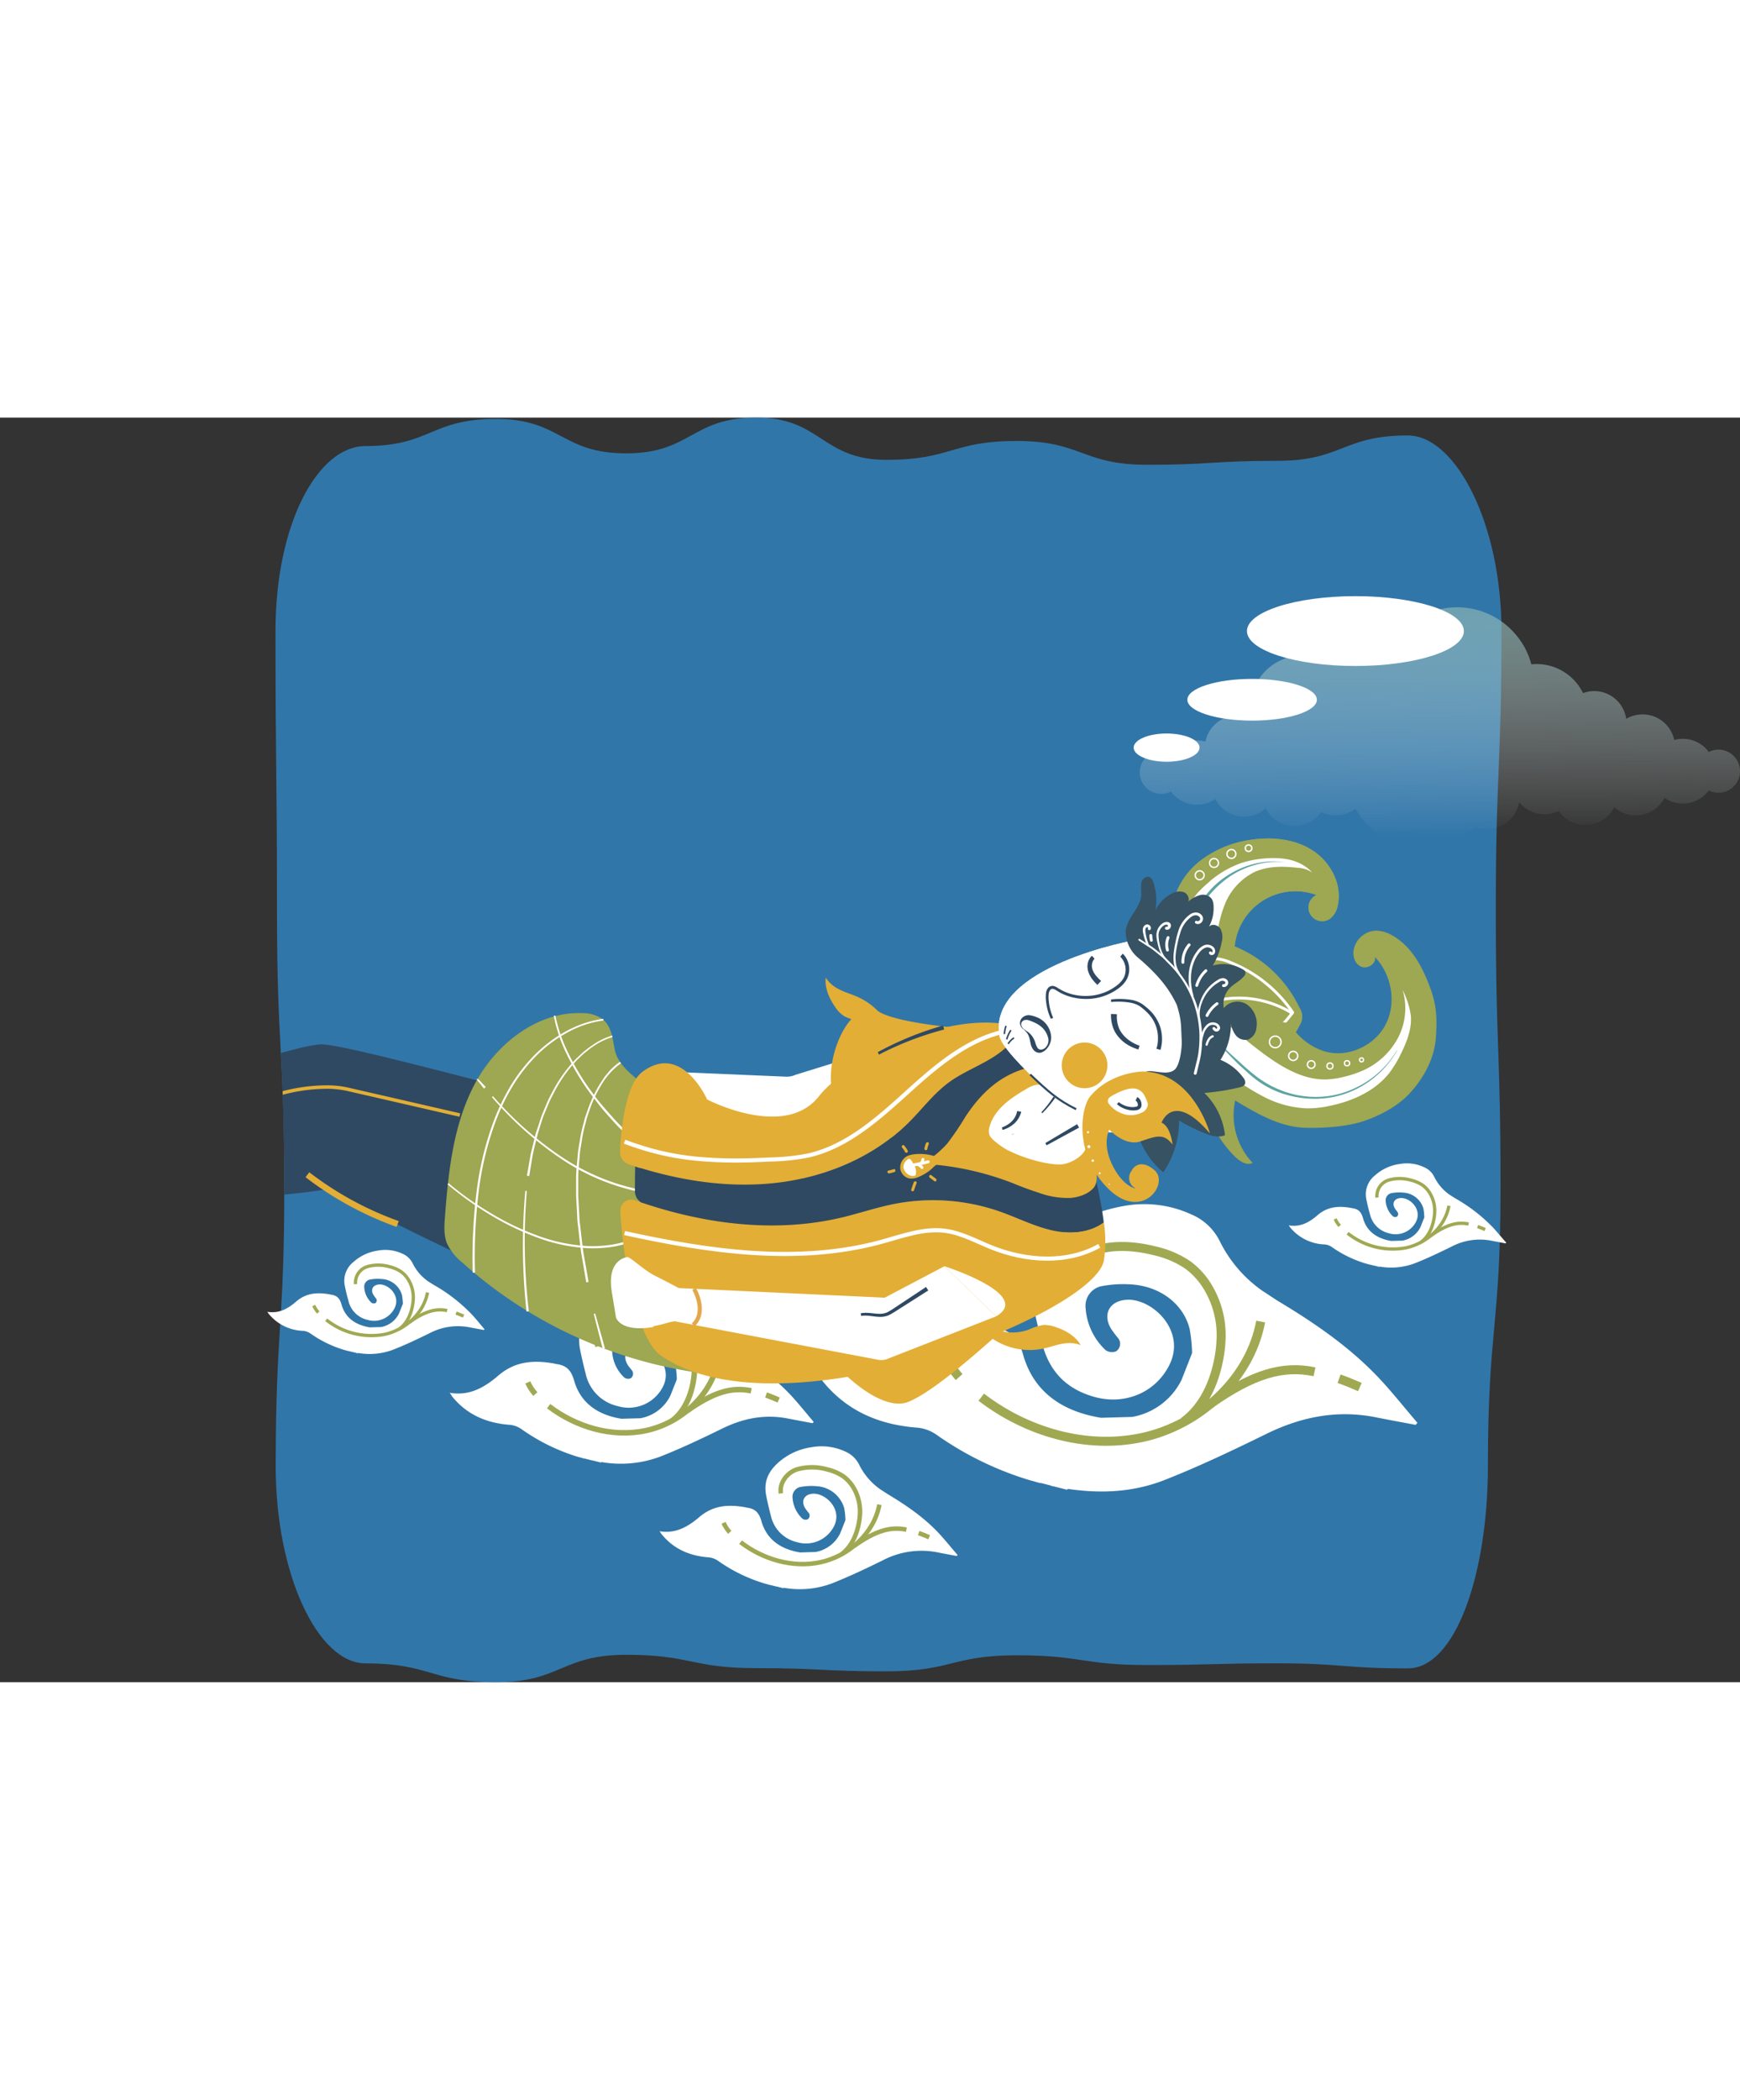 <svg xmlns="http://www.w3.org/2000/svg" xmlns:xlink="http://www.w3.org/1999/xlink" viewBox="0 0 498.12 361.77" width="300"><rect x="0" y="0" width="498.12" height="361.77" fill="#333333" stroke="none"/><defs><style>.cls-1,.cls-12,.cls-13,.cls-14,.cls-15,.cls-16,.cls-18,.cls-20,.cls-21,.cls-22,.cls-23,.cls-4,.cls-5,.cls-6,.cls-7{fill:none;}.cls-2{fill:#3176a9;}.cls-3{fill:#fff;}.cls-4,.cls-5,.cls-6,.cls-7{stroke:#a0a952;}.cls-12,.cls-13,.cls-14,.cls-15,.cls-16,.cls-21,.cls-22,.cls-23,.cls-4,.cls-5,.cls-6,.cls-7{stroke-miterlimit:10;}.cls-4{stroke-width:2.58px;}.cls-5{stroke-width:1.57px;}.cls-6{stroke-width:1.28px;}.cls-7{stroke-width:0.94px;}.cls-8{clip-path:url(#clip-path);}.cls-9{fill:#9ea751;}.cls-10{fill:#2f4962;}.cls-11{fill:#e3ae35;}.cls-12,.cls-16{stroke:#e3ae35;}.cls-12{stroke-width:1.77px;}.cls-13,.cls-15,.cls-18,.cls-20,.cls-21{stroke:#fff;}.cls-13,.cls-22{stroke-width:0.59px;}.cls-14{stroke:#e2a849;}.cls-14,.cls-15{stroke-width:1.18px;}.cls-17{fill:#5da4a0;}.cls-18,.cls-20{stroke-linecap:round;stroke-linejoin:round;}.cls-18{stroke-width:0.82px;}.cls-19{fill:#365263;}.cls-20{stroke-width:0.64px;}.cls-21{stroke-width:0.41px;}.cls-22,.cls-23{stroke:#2f4962;}.cls-23{stroke-width:0.44px;}.cls-24{opacity:0.8;isolation:isolate;fill:url(#linear-gradient);}</style><clipPath id="clip-path"><path class="cls-1" d="M403,357.81c-18.64,0-18.64-1.45-37.29-1.45s-18.64.49-37.29.49-18.64-2.79-37.29-2.79-18.64,4.59-37.29,4.59-18.65-.91-37.29-.91-18.65-3.82-37.29-3.82-18.65,7.85-37.3,7.85-18.64-5.39-37.29-5.39c-13.8,0-25.74-25.76-25.74-56.18,0-39.87,2.45-39.87,2.45-79.74s-2.09-39.87-2.09-79.74-.42-39.87-.42-79.74c0-30.42,12-52.84,25.8-52.84,18.64,0,18.64-7.76,37.29-7.76s18.65,9.85,37.29,9.85S197.86,0,216.5,0s18.65,12.09,37.29,12.09,18.65-5.4,37.29-5.4,18.65,6.81,37.3,6.81,18.64-1.13,37.29-1.13S384.32,5.11,403,5.11c13.8,0,26.83,25.44,26.83,55.86,0,39.87-1.62,39.87-1.62,79.74s1.36,39.87,1.36,79.74-3.62,39.88-3.62,79.78C425.91,330.62,416.76,357.81,403,357.81Z"/></clipPath><linearGradient id="linear-gradient" x1="152.65" y1="286.68" x2="153.08" y2="361.21" gradientTransform="translate(564.96 406.46) rotate(180)" gradientUnits="userSpaceOnUse"><stop offset="0" stop-color="#fafbfb" stop-opacity="0"/><stop offset="1" stop-color="#78a9a8"/></linearGradient></defs><title>Asset 1</title><g id="Layer_2" data-name="Layer 2"><g id="Layer_1-2" data-name="Layer 1"><g id="Layer_1-3" data-name="Layer 1"><path class="cls-2" d="M403,357.81c-18.64,0-18.64-1.45-37.29-1.45s-18.64.49-37.29.49-18.64-2.79-37.29-2.79-18.64,4.59-37.29,4.59-18.65-.91-37.29-.91-18.65-3.82-37.29-3.82-18.65,7.85-37.3,7.85-18.64-5.39-37.29-5.39c-13.8,0-25.74-25.76-25.74-56.18,0-39.87,2.45-39.87,2.45-79.74s-2.09-39.87-2.09-79.74-.42-39.87-.42-79.74c0-30.42,12-52.84,25.8-52.84,18.64,0,18.64-7.76,37.29-7.76s18.65,9.85,37.29,9.85S197.86,0,216.5,0s18.65,12.09,37.29,12.09,18.65-5.4,37.29-5.4,18.65,6.81,37.3,6.81,18.64-1.13,37.29-1.13S384.32,5.11,403,5.11c13.8,0,26.83,25.44,26.83,55.86,0,39.87-1.62,39.87-1.62,79.74s1.36,39.87,1.36,79.74-3.62,39.88-3.62,79.78C425.91,330.62,416.76,357.81,403,357.81Z"/><path class="cls-3" d="M395.72,275.79c-8.65-9.46-19.08-16.62-30-23.16h0l-4.38-2.87a37.72,37.72,0,0,1-12.27-14.4,16,16,0,0,0-8-7.41,32.35,32.35,0,0,0-19.25-2.43c-7.17,1.29-13.64,3.74-19.35,9-6,5.49-8.29,11.39-6.75,19.06.76,3.79,1.65,7.57,2.62,11.31,2.05,7.92,6.89,13,14.93,15.25,8.5,2.39,17.27-1,21.37-8.88,5.19-9.93-4.7-19.21-11.93-18.91-5,.21-7.22,4.08-4.6,8.36a30.14,30.14,0,0,0,2,2.65,2.57,2.57,0,0,1-.41,3.6l-.23.16a3.13,3.13,0,0,1-3-.39,18.13,18.13,0,0,1-5.68-11.94,5.75,5.75,0,0,1,4.61-6.33,33.58,33.58,0,0,1,9.39-.41c7.94.84,14.12,5.88,15.79,12.71a45.82,45.82,0,0,1,.69,6.82l-3,7.65a19.56,19.56,0,0,1-14.14,10.64l-8.93.25c-10.86-1.76-19.23-7.21-22.29-18-1.46-5.12-3.84-7.24-8.56-7.83a6.14,6.14,0,0,1-.92-.22c-9.44-1.63-18.2-1.19-26.11,5.56-6.32,5.4-13.47,9.87-23,8.3.55.81.78,1.21,1.07,1.57,7,8.71,16.32,12.63,27.25,13.45A11.39,11.39,0,0,1,268,290.9,92.7,92.7,0,0,0,294.86,304h0l.79.2c.69.2,1.38.41,2.08.59h.3l2.94.75-.06.06,1,.2,3.56.91.23-.25c9.65,1.43,18.86.92,27.71-2.55,9.92-3.9,19.58-8.51,29.16-13.2,10-4.9,20.3-6.92,31.3-4.73,3.79.76,7.59,1.45,11.39,2.16.17-.19.35-.38.52-.58C402.44,283.69,399.21,279.61,395.72,275.79Z"/><path class="cls-4" d="M280.91,280.23c12.9,9.9,29.88,14.91,45.78,11.59,16.5-3.44,31.1-16.66,34.21-33.23"/><path class="cls-4" d="M271,269a21.09,21.09,0,0,0,3.58,5.47"/><path class="cls-4" d="M304,252.1c-1-6.13,3.62-12,9.21-13.8s11.73-1.37,17.44.08a27.66,27.66,0,0,1,9.36,4,21.9,21.9,0,0,1,6.31,7.32,26.57,26.57,0,0,1,3.2,14.69s-.41,15.28-10.64,22.84"/><path class="cls-4" d="M383.35,274.94c2,.72,4,1.53,5.95,2.39"/><path class="cls-4" d="M346.31,282.28c12.39-8.74,20.92-11.21,30-9.32"/><path class="cls-3" d="M226.81,280.11c-5.26-5.74-11.59-10.09-18.21-14.06h0l-2.69-1.75a22.9,22.9,0,0,1-7.45-8.74,9.72,9.72,0,0,0-4.88-4.5,19.68,19.68,0,0,0-11.67-1.48,22.29,22.29,0,0,0-11.74,5.47c-3.62,3.33-5,6.91-4.1,11.57.46,2.3,1,4.59,1.59,6.87a12.1,12.1,0,0,0,9.06,9.26,11,11,0,0,0,13-5.4c3.15-6-2.85-11.66-7.24-11.48-3.06.13-4.39,2.48-2.8,5.08.35.57.81,1.07,1.22,1.61a1.56,1.56,0,0,1-.25,2.18l-.14.1a1.9,1.9,0,0,1-1.8-.24,11,11,0,0,1-3.45-7.24,3.47,3.47,0,0,1,2.8-3.85,20.54,20.54,0,0,1,5.7-.25c4.82.51,8.57,3.57,9.58,7.72a26.17,26.17,0,0,1,.42,4.14l-1.85,4.67a11.88,11.88,0,0,1-8.59,6.46l-5.42.15c-6.6-1.06-11.68-4.38-13.54-10.92-.88-3.11-2.33-4.4-5.19-4.75a3.82,3.82,0,0,1-.56-.14c-5.73-1-11.05-.72-15.86,3.38-3.83,3.28-8.17,6-14,5,.34.49.48.73.65,1,4.25,5.29,9.91,7.67,16.55,8.17a6.89,6.89,0,0,1,3.27,1.18,56.27,56.27,0,0,0,16.31,8h0l.48.12,1.26.36h.19l1.78.46h0l.63.12,2.17.55.13-.15A32.2,32.2,0,0,0,189,297.23c6-2.36,11.89-5.16,17.71-8,6.07-3,12.32-4.21,19-2.87,2.3.45,4.61.87,6.91,1.31l.32-.36C230.91,284.91,228.91,282.43,226.81,280.11Z"/><path class="cls-5" d="M157.06,282.79c7.84,6,18.15,9.06,27.8,7,10-2.09,18.89-10.12,20.77-20.18"/><path class="cls-5" d="M151.1,276a12.65,12.65,0,0,0,2.17,3.33"/><path class="cls-5" d="M171.14,265.73c-.61-3.72,2.19-7.27,5.58-8.38a19.25,19.25,0,0,1,10.59,0,17.12,17.12,0,0,1,5.69,2.44,13.21,13.21,0,0,1,3.83,4.44,16.2,16.2,0,0,1,1.94,8.92s-.24,9.28-6.45,13.88"/><path class="cls-5" d="M219.3,279.59c1.24.44,2.45.94,3.61,1.46"/><path class="cls-5" d="M196.8,284.05c7.53-5.3,12.71-6.8,18.25-5.65"/><path class="cls-3" d="M269.11,319.52c-4.3-4.7-9.49-8.26-14.9-11.51h0L252,306.58a18.7,18.7,0,0,1-6.1-7.16,8,8,0,0,0-4-3.68,16.07,16.07,0,0,0-9.57-1.2,18.13,18.13,0,0,0-9.61,4.47c-3,2.73-4.12,5.65-3.36,9.47.38,1.88.82,3.76,1.31,5.62a9.91,9.91,0,0,0,7.42,7.58,9,9,0,0,0,10.62-4.45c2.58-4.93-2.33-9.54-5.92-9.39-2.5.1-3.59,2-2.29,4.15a14.29,14.29,0,0,0,1,1.32,1.27,1.27,0,0,1-.2,1.79l-.11.08a1.57,1.57,0,0,1-1.48-.2,9,9,0,0,1-2.82-5.93,2.86,2.86,0,0,1,2.29-3.15,17,17,0,0,1,4.67-.2,8.71,8.71,0,0,1,7.84,6.32,22.64,22.64,0,0,1,.34,3.38l-1.53,3.83a9.73,9.73,0,0,1-7,5.28l-4.44.13c-5.4-.87-9.56-3.59-11.08-8.94-.72-2.55-1.9-3.6-4.25-3.89a4.35,4.35,0,0,1-.46-.11c-4.69-.81-9-.6-13,2.76-3.14,2.68-6.7,4.9-11.44,4.12.28.41.39.61.53.79,3.48,4.32,8.11,6.27,13.55,6.68a5.62,5.62,0,0,1,2.67,1A45.85,45.85,0,0,0,219,333.56h0l.39.1,1,.29h.15l1.46.38h0l.52.1,1.76.45.12-.13a26.17,26.17,0,0,0,13.77-1.26c4.93-1.94,9.73-4.23,14.49-6.56a23.85,23.85,0,0,1,15.56-2.35c1.88.38,3.77.72,5.65,1.07l.26-.29C272.45,323.45,270.84,321.42,269.11,319.52Z"/><path class="cls-6" d="M212,321.71c6.41,4.92,14.85,7.41,22.75,5.76,8.2-1.71,15.45-8.28,17-16.51"/><path class="cls-6" d="M207.14,316.17a10.64,10.64,0,0,0,1.78,2.72"/><path class="cls-6" d="M223.55,307.75c-.5-3,1.79-5.95,4.57-6.86a15.77,15.77,0,0,1,8.67,0,13.93,13.93,0,0,1,4.65,2,11,11,0,0,1,3.14,3.64,13.41,13.41,0,0,1,1.59,7.29s-.21,7.6-5.28,11.37"/><path class="cls-6" d="M263,319.1c1,.35,2,.76,3,1.19"/><path class="cls-6" d="M244.55,322.75c6.16-4.35,10.4-5.57,14.93-4.63"/><path class="cls-3" d="M135,256.48a47.68,47.68,0,0,0-10.87-8.4h0l-1.59-1a13.72,13.72,0,0,1-4.45-5.23,5.8,5.8,0,0,0-2.91-2.68,11.63,11.63,0,0,0-7-.88,13.24,13.24,0,0,0-7,3.26,6.88,6.88,0,0,0-2.45,6.91c.28,1.38.6,2.75,1,4.1a7.21,7.21,0,0,0,5.42,5.53,6.57,6.57,0,0,0,7.77-3.26c1.88-3.6-1.71-7-4.33-6.85-1.82.07-2.62,1.48-1.67,3a10.23,10.23,0,0,0,.73,1,.93.93,0,0,1-.16,1.31l-.07.05a1.16,1.16,0,0,1-1.08-.14,6.53,6.53,0,0,1-2.06-4.33,2.07,2.07,0,0,1,1.67-2.3,12.17,12.17,0,0,1,3.41-.14,6.33,6.33,0,0,1,5.72,4.61,17.09,17.09,0,0,1,.25,2.47l-1.11,2.79a7.11,7.11,0,0,1-5.12,3.86l-3.24.09c-3.94-.64-7-2.62-8.09-6.53-.52-1.86-1.39-2.62-3.1-2.84a2,2,0,0,1-.33-.08c-3.43-.59-6.6-.43-9.47,2-2.29,2-4.89,3.58-8.34,3,.19.29.28.44.38.57a13.27,13.27,0,0,0,9.88,4.88,4.26,4.26,0,0,1,2,.7,33.28,33.28,0,0,0,9.74,4.76h0l.29.07.75.22h.11l1.07.27h0l.38.07,1.29.34.09-.1a19.15,19.15,0,0,0,10-.92c3.6-1.41,7.11-3.09,10.58-4.79a17.38,17.38,0,0,1,11.29-1.64c1.37.27,2.75.52,4.13.78l.19-.21C137.47,259.34,136.3,257.87,135,256.48Z"/><path class="cls-7" d="M93.38,258.08a20.8,20.8,0,0,0,16.61,4.2c6-1.25,11.27-6,12.4-12"/><path class="cls-7" d="M89.82,254a7.32,7.32,0,0,0,1.3,2"/><path class="cls-7" d="M101.79,247.89a4.77,4.77,0,0,1,3.34-5,11.5,11.5,0,0,1,6.32,0,10,10,0,0,1,3.39,1.46,7.79,7.79,0,0,1,2.29,2.65,9.8,9.8,0,0,1,1.17,5.33s-.15,5.54-3.86,8.29"/><path class="cls-7" d="M130.55,256.17c.75.26,1.47.56,2.16.87"/><path class="cls-7" d="M117.12,258.83c4.49-3.16,7.59-4.06,10.89-3.38"/><path class="cls-3" d="M427.44,231.72a47.68,47.68,0,0,0-10.87-8.4h0l-1.58-1a13.49,13.49,0,0,1-4.45-5.23,5.78,5.78,0,0,0-2.92-2.68,11.63,11.63,0,0,0-7-.88,13.21,13.21,0,0,0-7,3.26,6.86,6.86,0,0,0-2.45,6.91c.27,1.38.6,2.74,1,4.1a7.23,7.23,0,0,0,5.41,5.53,6.56,6.56,0,0,0,7.75-3.22c1.89-3.6-1.7-7-4.32-6.85-1.83.07-2.62,1.47-1.67,3,.21.34.48.64.72,1a.91.91,0,0,1-.14,1.29l-.09.07a1.14,1.14,0,0,1-1.07-.14,6.58,6.58,0,0,1-2.07-4.33,2.09,2.09,0,0,1,1.68-2.3,12.1,12.1,0,0,1,3.4-.14,6.36,6.36,0,0,1,5.73,4.6,18.77,18.77,0,0,1,.25,2.48l-1.11,2.79a7.13,7.13,0,0,1-5.13,3.86l-3.24.09c-3.94-.64-7-2.62-8.08-6.53-.53-1.86-1.39-2.62-3.1-2.84a2.09,2.09,0,0,1-.34-.08c-3.42-.59-6.6-.43-9.47,2-2.29,2-4.88,3.58-8.34,3,.2.29.28.44.39.57a13.27,13.27,0,0,0,9.88,4.88,4.26,4.26,0,0,1,2,.7A33.53,33.53,0,0,0,391,242h0l.28.07.76.22h.11l1.06.27h0l.38.07,1.29.33.08-.09a19.23,19.23,0,0,0,10-.92c3.6-1.41,7.1-3.09,10.58-4.79a17.32,17.32,0,0,1,11.35-1.71c1.37.27,2.75.52,4.12.78l.19-.21C429.91,234.58,428.71,233.11,427.44,231.72Z"/><path class="cls-7" d="M385.79,233.32a20.78,20.78,0,0,0,16.6,4.2c6-1.25,11.28-6,12.41-12.05"/><path class="cls-7" d="M382.22,229.23a8,8,0,0,0,1.3,2"/><path class="cls-7" d="M394.19,223.13a4.77,4.77,0,0,1,3.34-5,11.54,11.54,0,0,1,6.33,0,10.29,10.29,0,0,1,3.39,1.45,7.83,7.83,0,0,1,2.29,2.66,9.65,9.65,0,0,1,1.16,5.32s-.15,5.55-3.85,8.29"/><path class="cls-7" d="M423,231.41c.74.26,1.46.56,2.15.87"/><path class="cls-7" d="M409.52,234.07c4.5-3.17,7.59-4.06,10.9-3.38"/><g class="cls-8"><path class="cls-9" d="M17.55,201.39A4.57,4.57,0,0,1,19,202.87a16.24,16.24,0,0,1,2.25,7.95h0A7.1,7.1,0,0,1,20.7,214a2.74,2.74,0,0,1-.29.46c-1.75,2.31-8.71,2.51-11,3.64C7.59,219,1.19,206.69.15,194.43a31.9,31.9,0,0,1,.48-9.35C2.53,176.23,14.32,199.5,17.55,201.39Z"/><path class="cls-10" d="M244,226.73s-15.85,23-42.5,24.78c-4.6.31-10.83-.75-18-2.71-34.34-9.4-90.11-39.57-90.11-39.57-11.7,2.73-71.48,5.55-71.48,5.55-.45-.24-.85-.49-1.24-.73a11.5,11.5,0,0,1-3.11-2.87,6.53,6.53,0,0,1,0-7.81l1.36-.5c9.16-3.42,62.09-23,72.74-23.56h.71c9.52.41,75.56,19.23,80.59,18.88,3.09-.23,13.34.36,20.8.85,4.69.31,8.28.58,8.28.58Z"/><path class="cls-11" d="M56.6,213.52a1.13,1.13,0,0,1-.64-.35C45,201.83,47.9,192.17,48,191.78a1.19,1.19,0,0,1,1.49-.81h0a1.2,1.2,0,0,1,.8,1.51h0c-.11.37-2.49,8.75,7.36,19a1.22,1.22,0,0,1-.13,1.72,1.19,1.19,0,0,1-1,.28Z"/><path class="cls-11" d="M40.81,193.5c-.71.33-1,1.37-.88,2.38a1.74,1.74,0,0,0,1.87,1.63h.06c3.89-.41,7.59-1.78,11.44-2.45,4.19-.72,6.76-2.09,9.2-1.63A9.64,9.64,0,0,1,66.08,195a.89.89,0,0,0,1.24-.26.91.91,0,0,0,.1-.8,15.22,15.22,0,0,0-1.26-2.6,3.23,3.23,0,0,1-.7-1.78,2.79,2.79,0,0,1,1.41-1.93A22.66,22.66,0,0,1,69.54,186a.69.69,0,0,0,.28-.92.72.72,0,0,0-.48-.35,9.4,9.4,0,0,1-1.81-.53S44.15,191.94,40.81,193.5Z"/><path class="cls-12" d="M113.28,219.34a95.29,95.29,0,0,1-25.8-14.11"/><path class="cls-13" d="M3.09,185.9a58.3,58.3,0,0,0,8.18,31.87"/><path class="cls-9" d="M18.12,212.74a4.67,4.67,0,0,1,1.42,1.48,16.23,16.23,0,0,1,2.24,7.95h0a7.29,7.29,0,0,1-.53,3.23,3.4,3.4,0,0,1-.28.45c-1.75,2.32-8.71,2.52-11,3.64-1.82.89-8.23-11.45-9.26-23.71a32.24,32.24,0,0,1,.47-9.35C3.1,187.61,14.91,210.85,18.12,212.74Z"/><path class="cls-10" d="M244.58,238.08s-15.85,23-42.51,24.79c-4.59.31-10.82-.76-18-2.72C149.74,250.76,94,220.59,94,220.59c-11.7,2.72-71.49,5.55-71.49,5.55l-1.24-.73a12,12,0,0,1-3.11-2.88,6.48,6.48,0,0,1,0-7.8l1.36-.51c9.16-3.42,62.09-23,72.74-23.55a4.09,4.09,0,0,1,.7,0c9.53.41,75.56,19.23,80.59,18.88,3.1-.23,13.35.36,20.81.85,4.69.31,8.27.58,8.27.58Z"/><path class="cls-11" d="M57.17,224.88a1.19,1.19,0,0,1-.64-.35c-10.93-11.35-8.06-21-7.94-21.4a1.22,1.22,0,0,1,2.33.73c-.11.36-2.49,8.74,7.36,19a1.22,1.22,0,0,1-1.11,2Z"/><path class="cls-11" d="M41.38,204.85a2.3,2.3,0,0,0-.88,2.39,1.75,1.75,0,0,0,1.86,1.63h.07c3.88-.41,7.59-1.78,11.44-2.44,4.18-.73,6.76-2.1,9.2-1.63a9.41,9.41,0,0,1,3.57,1.55.9.9,0,0,0,1.25-.24.93.93,0,0,0,.1-.81,15,15,0,0,0-1.27-2.61A3.29,3.29,0,0,1,66,200.9,2.78,2.78,0,0,1,67.44,199a21.47,21.47,0,0,1,2.67-1.64.69.69,0,0,0,.28-.92.72.72,0,0,0-.48-.35,9.4,9.4,0,0,1-1.81-.53S44.72,203.3,41.38,204.85Z"/><path class="cls-12" d="M113.85,230.69A94.9,94.9,0,0,1,88,216.59"/><path class="cls-13" d="M3.65,197.23a58.4,58.4,0,0,0,8.19,31.87"/><path class="cls-3" d="M170.05,194.23c-.53-.06-8.21-.7-7.55.12s5.63,1.79,5.63,1.79l-1.94.43s.37,1.25,1.33,1.18,7,1,8.9,2.21S173.61,194.64,170.05,194.23Z"/><path class="cls-3" d="M184.91,194.79s-.2,4.85-2.38,6.93-8.29,1.51-12.06,3.71-2.66-1.11-1.77-1.77,5-1.46,6.07-3.16-2.25-3.51-4.21-4.21-11.82-3.72-12.26-5.27,6.54.57,6.54.57-7.06-3.14-7.24-4.73,10.74,4,10.74,4,5.3,1.66,8.06,1.57S184.91,194.79,184.91,194.79Z"/><path class="cls-3" d="M251.74,180.57l-24,7.43a6,6,0,0,1-2.73.54l-40.31-1.71-3.87,6.22L222,201.23a20.74,20.74,0,0,0,9.56-.35l22-6.12Z"/><path class="cls-9" d="M176,180.86c-.62-3.08-.91-6.56-3.29-8.61a9.56,9.56,0,0,0-5.92-1.88c-13.07-.56-24.93,8.91-31,20.49s-7.45,25-8.43,38c-.18,2.47-.34,5,.58,7.35a15.53,15.53,0,0,0,4.39,5.49,128.37,128.37,0,0,0,77.3,32.53c-7.09-8.15-13.73-16.8-18.47-26.51s-9-20.47-8-31.22c.32-3.41-.66-9,1.64-11.52,1.69-1.86,9.79-.09,9-2.22-.47-1.24-1.22-5.62-2.59-6.85C186.37,191.59,177.3,187.23,176,180.86Z"/><path class="cls-3" d="M141.14,194.12a98.37,98.37,0,0,0,19.77,17.45,62.73,62.73,0,0,0,24.29,9.66l-.1.65A63,63,0,0,1,160.59,212a98.92,98.92,0,0,1-19.77-17.61Z"/><path class="cls-3" d="M136.42,189.31a.28.28,0,0,1,.37-.09l.13.08.17.14.31.29.56.59,1.1,1.2-.51.43-1-1.27-.5-.62-.27-.29-.12-.12h0s.07.07.18-.09Z"/><polygon class="cls-3" points="170.39 256.3 173.18 266.22 172.54 266.41 169.97 256.4 170.39 256.3"/><path class="cls-3" d="M177.77,184.7a20.33,20.33,0,0,0-5.5,6,36.65,36.65,0,0,0-3.51,7.44l-.67,2c-.22.65-.35,1.33-.53,2a36.63,36.63,0,0,0-.89,4c-.21,1.37-.46,2.72-.64,4.09l-.35,4.12a40.61,40.61,0,0,0-.15,4.13v4.13l.23,4.14c.1,1.37.09,2.76.3,4.12.34,2.74.58,5.5,1,8.22l1.43,8.16-.66.13-1.4-8.19c-.43-2.74-.66-5.51-1-8.26-.2-1.37-.19-2.77-.28-4.15l-.22-4.15v-4.16a38.48,38.48,0,0,1,.17-4.16l.36-4.15c.18-1.37.44-2.74.66-4.11a37.76,37.76,0,0,1,.91-4.06c.19-.67.31-1.36.54-2l.69-2a37.57,37.57,0,0,1,3.58-7.52L173,188.7c.42-.56.89-1.08,1.33-1.62a15.75,15.75,0,0,1,3.15-2.78Z"/><path class="cls-3" d="M150.82,221.23a172.25,172.25,0,0,0,.57,34.43l-.66.07a174.2,174.2,0,0,1-.34-34.55Z"/><path class="cls-3" d="M175.3,177.23a18.92,18.92,0,0,0-5.39,2.6c-.86.54-1.63,1.21-2.43,1.83s-1.48,1.38-2.23,2.06a39.71,39.71,0,0,0-6.94,9.95,26.73,26.73,0,0,0-1.33,2.75l-1.17,2.81c-.42.93-.67,1.92-1,2.88l-.9,2.92c-.47,2-1,3.95-1.41,5.94l-1,6-.66-.09,1.06-6.06c.45-2,1-4,1.45-6l1-2.93a27.59,27.59,0,0,1,1-2.9l1.18-2.84a28.39,28.39,0,0,1,1.35-2.77,40.32,40.32,0,0,1,7.08-10c.76-.7,1.48-1.43,2.28-2.09a27.76,27.76,0,0,1,2.47-1.84,19.24,19.24,0,0,1,5.57-2.68Z"/><path class="cls-3" d="M172.75,172.46a29.72,29.72,0,0,0-10.36,3.47,38.72,38.72,0,0,0-8.79,6.57,47.41,47.41,0,0,0-6.79,8.66,62.11,62.11,0,0,0-4.82,9.91,89.3,89.3,0,0,0-5.08,21.44,152.24,152.24,0,0,0-.92,22.08h-.67a152.11,152.11,0,0,1,1-22.17,89.41,89.41,0,0,1,5.16-21.57,62.9,62.9,0,0,1,4.88-10,48,48,0,0,1,6.89-8.73c5.29-5.17,12-9.15,19.47-10.12Z"/><path class="cls-3" d="M128.39,219a89.24,89.24,0,0,0,12.11,8.58A77.12,77.12,0,0,0,153.91,234a48.61,48.61,0,0,0,14.45,3,36.94,36.94,0,0,0,7.35-.49,33.19,33.19,0,0,0,7-2.17l.28.61a34.12,34.12,0,0,1-7.19,2.19,37.62,37.62,0,0,1-7.49.47,49.06,49.06,0,0,1-14.61-3.09,76.65,76.65,0,0,1-13.43-6.5,91.13,91.13,0,0,1-12.14-8.68Z"/><path class="cls-3" d="M159,171.06a43.37,43.37,0,0,0,3.74,10.84,70.51,70.51,0,0,0,5.86,9.91c1.13,1.55,2.26,3.11,3.5,4.57s2.51,2.92,3.8,4.34,2.7,2.73,4,4.1,2.86,2.57,4.29,3.86l-.44.5c-1.43-1.3-2.88-2.58-4.29-3.9s-2.77-2.7-4.06-4.15-2.61-2.85-3.79-4.38-2.38-3.06-3.51-4.63a70.43,70.43,0,0,1-5.85-10,44.22,44.22,0,0,1-3.73-11Z"/><path class="cls-11" d="M293.85,176l-1.09,2.47-16.69,38-26-13.32s-8.1,1.15-11.38-8.73a1.62,1.62,0,0,0-.13-.39c-1.14-3.64-.85-8.28.34-12.57a31,31,0,0,1,1.48-4.08c2.62-5.85,7-9.86,11.36-7.34C260,174.78,293.85,176,293.85,176Z"/><path class="cls-10" d="M255.75,225a58,58,0,0,1,30.49,2.18c5.23,1.84,10.23,4.45,15.67,5.53,4.81,1,10.24.47,14.08-2.43-.1-.82-.21-1.65-.34-2.51-1.56-10.17-5.18-22.52-8.23-31.89-2.71-8.32-5-14.27-5-14.27a21.52,21.52,0,0,0-10.51-7.14,17.37,17.37,0,0,1-5.63,7.12c-4.49,3.38-10,5.19-14.55,8.5-4.38,3.19-7.66,7.62-11.5,11.46-10.53,10.52-25.23,16.31-40.06,17.6-14.48,1.26-24.64,0-38.34-4.93,0,.22-.08,4-.07,7.09a3.74,3.74,0,0,0,2.45,3.51c19.29,7.13,36.73,8.81,57,4C246,227.6,250.82,226,255.75,225Z"/><path class="cls-11" d="M260.18,201.54c3.84-3.84,7.12-8.27,11.5-11.46,4.55-3.31,10.06-5.12,14.55-8.5a17.37,17.37,0,0,0,5.63-7.12c-8.68-2.76-19.52-1.13-29.57,2.43-12.31,4.34-23.42,11.6-27.87,17.28-9.84,12.5-32,.88-32,.88s-6.08-13.77-15.75-9.52a13.62,13.62,0,0,0-2.89,1.72c-3,2.35-4.92,8.64-5.81,16.77-.22,1.88-.39,3.85-.48,5.9h0a3.64,3.64,0,0,0,2.5,3.67c12.93,4.33,26.61,6.71,40.18,5.53C234.91,217.85,249.65,212.06,260.18,201.54Z"/><path class="cls-11" d="M316,241.23a36.22,36.22,0,0,0,0-11c-3.84,2.9-9.27,3.39-14.08,2.43-5.44-1.08-10.44-3.69-15.67-5.53A58,58,0,0,0,255.78,225c-4.93,1-9.71,2.61-14.6,3.78-19.6,4.69-40.32,1.87-59.4-4.88a3.1,3.1,0,0,0-4,1.86,3.17,3.17,0,0,0-.18,1.22h0v.5c1.23,18.28,5.46,36.64,11.64,40.87l.54.36c17.93,11.82,50.07,8.24,77.44-.1C293,260.78,314.47,248.71,316,241.23Z"/><path class="cls-10" d="M262.56,214.28a1.61,1.61,0,0,0-.49.13A4.43,4.43,0,0,0,262.56,214.28Z"/><path class="cls-11" d="M312.84,211.63c-.46-1.44-1.2-5.84-2-7.12-.93-1.45-2.62,1.64-3.93.51l-10.76-9.2q4.83-1.53,9.56-3.34a65.3,65.3,0,0,1-2.54-7.61c-11.51.12-19.8,4.4-26.86,15.24a83.43,83.43,0,0,1-5.1,7.52,30,30,0,0,1-4.36,4,1.16,1.16,0,0,0-.2,1.64,1.15,1.15,0,0,0,1,.45h.06a83,83,0,0,1,22.54,5.41h0c2.25.93,4.54,1.79,7,2.57a24,24,0,0,0,9.33,1.52c2.28-.2,5.11-1.14,6.59-3C314.79,218.1,313.59,214,312.84,211.63Z"/><path class="cls-3" d="M304.28,213.58c-3.13.44-10.54-1.28-16-4.13-1.23-.64-4.5-2.89-5-4.18a3.66,3.66,0,0,1,0-2.4c1.38-5,6-8.19,10.49-10.78a8.26,8.26,0,0,1,2.9-1.22,5.84,5.84,0,0,1,3,.48c3,1.21,6,1.92,7.66,4.62,1.53,2.42,3.94,8.91,3.81,11.89S306.91,213.23,304.28,213.58Z"/><path class="cls-11" d="M293.91,254.7c-2,1.66-24.39,23.24-34,26.91-4.17,1.59-10-1.18-15.23-5.48a50.9,50.9,0,0,1-6.29-6.08,34.86,34.86,0,0,1-6.32-9.68,7.28,7.28,0,0,1-.56-3.63c1.29-7.1,11-4.93,11-4.93l14.6-11.21S295.71,251.9,293.91,254.7Z"/><path class="cls-11" d="M256.91,180.6c-.49-1.13-.75-2.34-1.13-3.5a19,19,0,0,0-10.09-11.3c-2.35-1.06-4.93-1.66-7-3.16a8.63,8.63,0,0,1-2.3-2.44c-.33,3,1,6,2.76,8.5a8.56,8.56,0,0,0,2.52,2.53,14.34,14.34,0,0,0,3.56,1.25,13,13,0,0,1,7.57,5.07,26,26,0,0,0,1.61,2.68,18.43,18.43,0,0,0,4.07,3.28C258.71,183,257.18,181.23,256.91,180.6Z"/><path class="cls-11" d="M278.61,259.51c1.06.62,4.12,3,5.12,3.71a19.07,19.07,0,0,0,14.82,3.13c2.52-.53,5-1.58,7.53-1.6a8.68,8.68,0,0,1,3.3.59c-1.52-2.63-4.36-4.26-7.26-5.2a8.86,8.86,0,0,0-3.53-.55,14.69,14.69,0,0,0-3.6,1.1,13,13,0,0,1-9.1.39c-1-.37-1.89-.92-2.9-1.19"/><polygon class="cls-10" points="304.24 204 302.55 205.04 302.35 204.72 303.89 203.52 304.24 204"/><path class="cls-3" d="M189.72,255.56s-7.82,3.55-6.24,4.44,8.58-1.34,8.58-1.34Z"/><path class="cls-3" d="M194.47,257.77a2.08,2.08,0,0,1-.59.43c-2.69,1.44-9.22-.52-9.87-.73H184s-6.88.73-7.62-.06,6.19-2,6.19-2l-.29-1.92s-6.51-1.24-7.07-3.19,8.26.65,8.26.65l-.36-1.86s-6.92-4.34-6.78-5.92c.06-.76,1.89,0,3.75,1s4,2.34,4,2.34a49.48,49.48,0,0,1-4.2-4.95,2.23,2.23,0,0,1-.54-1.27c.25-1.07,4.61,3.43,8.21,5.22s7.45,3.87,7.45,3.87,1.08,3.8.44,6.55A3.87,3.87,0,0,1,194.47,257.77Z"/><path class="cls-3" d="M191.63,258.23l59.72,11.29a5,5,0,0,0,2.34-.11l31.5-12.32-14.84-14.32-17.09,9L194,249"/><path class="cls-3" d="M270.35,242.76s25.46,8.12,14.84,14.32"/><path class="cls-14" d="M198.7,249.23s3.85,6.53-.26,10.32"/><path class="cls-10" d="M289.79,205a9.06,9.06,0,0,1,8.26,1.22l-.72.93a8.15,8.15,0,0,0-7.3-1.42Z"/><path class="cls-10" d="M286.82,203.05a7.39,7.39,0,0,0,2.89-1.8,5.5,5.5,0,0,0,1.48-2.89l1.16.21a6.52,6.52,0,0,1-2,3.38,8.42,8.42,0,0,1-3.34,1.83Z"/><path class="cls-10" d="M246.4,256.23c1.87-.38,3.66.14,5.34.14a5.26,5.26,0,0,0,2.37-.47,23.34,23.34,0,0,0,2.18-1.36l8.81-5.84.64,1-8.92,5.67a23.53,23.53,0,0,1-2.32,1.37,6.06,6.06,0,0,1-2.78.51c-1.83-.06-3.54-.57-5.17-.26Z"/><path class="cls-10" d="M251.28,181.53a90.75,90.75,0,0,1,18.7-7.62l.31,1.14a89.64,89.64,0,0,0-18.66,7.18Z"/><path class="cls-15" d="M314.69,236.93c-9.31,5.21-21,4.41-30.94.41-4.32-1.74-8.5-4.08-13.12-4.7-6.11-.82-12.16,1.46-18.11,3.1-23.94,6.58-49.45,2.86-73.71-2.46"/><path class="cls-15" d="M290.68,175.12c-11.68,1.27-21.39,9.25-30.1,17.12s-17.8,16.3-29.26,18.86a62.41,62.41,0,0,1-10.73,1.13c-4.26.2-8.53.37-12.79.26-10.89-.27-18.77-1.56-29-5.34"/><path class="cls-11" d="M267,211.12a14.12,14.12,0,0,0-5.45-.36,6.34,6.34,0,0,0-1.77.47,3.7,3.7,0,0,0-2.07,3.42,3.31,3.31,0,0,0,2.57,3,5,5,0,0,0,2.87-.5,13.76,13.76,0,0,0,3.58-2.25,11.65,11.65,0,0,1,2.63-2c.34-.15,1.31-.38,1.39-.74.2-1-1.29-.52-1.68-.46C268.36,211.78,267.76,211.32,267,211.12Z"/><path class="cls-3" d="M261.41,213.32a4.21,4.21,0,0,1,.78,3.13.82.82,0,0,1-.1.26.73.73,0,0,1-.5.23,2.71,2.71,0,0,1-2.43-1.22,2.46,2.46,0,0,1-.52-1.32,2.22,2.22,0,0,1,.51-1.5c.23-.28.83-1,1.24-.84S261.21,213,261.41,213.32Z"/><path class="cls-3" d="M261.16,214.29c1.58-.27,3.14-.59,4.69-1a.42.42,0,0,0,.27-.53.41.41,0,0,0-.49-.28c-1.55.37-3.12.69-4.69,1C260.41,213.57,260.63,214.38,261.16,214.29Z"/><path class="cls-3" d="M262.64,214.08a2.11,2.11,0,0,1,1,.74c.36.4.95-.19.59-.59a2.79,2.79,0,0,0-1.37-1,.43.43,0,0,0-.51.32.42.42,0,0,0,.29.49Z"/><path class="cls-3" d="M264.24,213.36a4.72,4.72,0,0,0,.39-1.05.42.42,0,0,0-.32-.5.41.41,0,0,0-.49.28,3.53,3.53,0,0,1-.31.84C263.26,213.41,264,213.84,264.24,213.36Z"/><path class="cls-11" d="M266.17,217.44l1.33,1c.43.32.85-.41.42-.72l-1.32-1C266.16,216.4,265.74,217.12,266.17,217.44Z"/><path class="cls-11" d="M261.59,218.76c-.26.68-.51,1.36-.72,2.05-.16.52.64.74.81.22.21-.69.45-1.37.72-2.05C262.6,218.48,261.79,218.26,261.59,218.76Z"/><path class="cls-11" d="M265.45,209.28a8.4,8.4,0,0,1,.44-1.48c.21-.5-.6-.72-.8-.22a7.57,7.57,0,0,0-.45,1.47C264.54,209.58,265.34,209.8,265.45,209.28Z"/><path class="cls-11" d="M259.85,209.68a8,8,0,0,0-1-1.44c-.35-.41-.94.19-.59.6a7.73,7.73,0,0,1,.85,1.26c.25.48,1,.06.72-.42Z"/><path class="cls-11" d="M255.83,215a13,13,0,0,1-1.48.4c-.52.12-.3.92.23.81a12.79,12.79,0,0,0,1.48-.4C256.54,215.67,256.35,214.83,255.83,215Z"/><path class="cls-16" d="M131.63,199.52l-31.72-7.29a27.83,27.83,0,0,0-5.82-.72A50.23,50.23,0,0,0,67.47,199"/><path class="cls-3" d="M179.32,240.23s-5.74.62-4.16,10l1.17,7.13s1,4.36,10.65,2.82l1.93-8.75-2.38-5.37Z"/><path class="cls-3" d="M339.7,151.93l-14.39-2.53s-42.71,7.5-39.2,27.47c1,5.67,24.13,24.87,24.13,24.87s4.44,3.11,9.19,2.69l11,.17,5.72-1.93,1.93-5.19,1.22-5.35L343,182.6Z"/><path class="cls-3" d="M339.7,151.93l-14.39-2.53s-42.71,7.5-39.2,27.47c1,5.67,24.13,24.87,24.13,24.87s4.44,3.11,9.19,2.69l11,.17,5.72-1.93,1.93-5.19,1.22-5.35L343,182.6Z"/><polygon class="cls-3" points="303.58 195.03 288.96 205.74 296.03 212.16 316.25 201.54 303.58 195.03"/><path class="cls-10" d="M331.05,180.55a8.59,8.59,0,0,0,.44-2.71,10.08,10.08,0,0,0-3-7.57,18,18,0,0,0-2.15-1.86,7.69,7.69,0,0,0-2.55-1,21.5,21.5,0,0,0-5.72-.23v-.73a21.55,21.55,0,0,1,6,.15,8.66,8.66,0,0,1,2.85,1.12,18.55,18.55,0,0,1,2.32,1.93,11,11,0,0,1,1.87,2.41,10.77,10.77,0,0,1,1.19,2.82,11.68,11.68,0,0,1,.36,3,10.53,10.53,0,0,1-.45,3Z"/><path class="cls-10" d="M321.42,153.34a6.28,6.28,0,0,1,1.83,5,6.12,6.12,0,0,1-.83,2.6,8.09,8.09,0,0,1-1.78,2,15.52,15.52,0,0,1-9.62,3.37,16.54,16.54,0,0,1-5.09-.77,15.55,15.55,0,0,1-2.38-1c-.36-.22-.75-.43-1.1-.66a3.21,3.21,0,0,0-1-.45c-.6-.14-1,.42-1.2,1.18a8.62,8.62,0,0,0,0,2.38,15.07,15.07,0,0,0,1.25,4.71l-.66.31a15.47,15.47,0,0,1-1.37-4.94,9.65,9.65,0,0,1,0-2.63,2.73,2.73,0,0,1,.62-1.32,1.67,1.67,0,0,1,1.51-.52,3.78,3.78,0,0,1,1.31.63c.36.22.71.4,1.06.61a14.79,14.79,0,0,0,2.25.93,15.34,15.34,0,0,0,4.81.68,14.48,14.48,0,0,0,9-3.24,7.32,7.32,0,0,0,1.54-1.74,5,5,0,0,0,.66-2.15,5.28,5.28,0,0,0-1.53-4.11Z"/><path class="cls-10" d="M292.91,174.75a10.55,10.55,0,0,0,1.38,1,6,6,0,0,1,1.28,1.33,6.7,6.7,0,0,1,.79,1.64,6,6,0,0,0,.53,1.37,1.25,1.25,0,0,0,.91.71,2,2,0,0,0,1.38-.48,2.92,2.92,0,0,0,.88-2.9,6.51,6.51,0,0,0-1.46-2.68,7.87,7.87,0,0,0-2.52-1.71,13.26,13.26,0,0,0-1.47-.59,2.19,2.19,0,0,0-1.24-.1,1.29,1.29,0,0,0-1,.92A1.59,1.59,0,0,0,292.91,174.75Zm-.11.11a2.46,2.46,0,0,1-.81-1.59,2.12,2.12,0,0,1,.9-1.79A2.59,2.59,0,0,1,295,171a8.54,8.54,0,0,1,1.77.52,6.45,6.45,0,0,1,4.16,5.83,5,5,0,0,1-1.39,3.34,3.43,3.43,0,0,1-1.66,1,2.21,2.21,0,0,1-2-.79,4.17,4.17,0,0,1-.82-1.77c-.13-.56-.21-1.06-.36-1.59a4.5,4.5,0,0,0-.67-1.48,11.44,11.44,0,0,0-1.17-1.24Z"/><path class="cls-10" d="M325.91,180.76a12.3,12.3,0,0,1-3.13-1.37,10.41,10.41,0,0,1-2.61-2.25,9.49,9.49,0,0,1-1-1.44,9,9,0,0,1-.67-1.64,10.72,10.72,0,0,1-.45-3.47l1.7.1a8.82,8.82,0,0,0,.25,2.94,8.72,8.72,0,0,0,.49,1.38,8.82,8.82,0,0,0,3,3.3,10.63,10.63,0,0,0,2.72,1.35Z"/><path class="cls-10" d="M314.15,162.29l-.78-.8c-.25-.28-.48-.59-.72-.88a7.43,7.43,0,0,1-1.08-2.07,4.63,4.63,0,0,1-.17-2.42,4.15,4.15,0,0,1,1.18-2.17l.76.84a3,3,0,0,0-.73,1.56,3.38,3.38,0,0,0,.22,1.75,5.87,5.87,0,0,0,1,1.64c.22.24.43.49.66.73l.73.69Z"/><circle class="cls-11" cx="310.49" cy="185.31" r="6.54" transform="translate(-26.9 315.36) rotate(-51.91)"/><polygon class="cls-10" points="308.91 203.11 299.62 208.17 299.25 207.53 308.35 202.13 308.91 203.11"/><path class="cls-17" d="M372,173.93a4.59,4.59,0,0,0,0-5.1,35.19,35.19,0,0,0-18.54-17.54,17.47,17.47,0,0,1,23.41-14.72,3.93,3.93,0,1,0,3.91,6.78,6.13,6.13,0,0,0,2.16-3.66c1.42-6-1.94-12.45-7.09-15.82s-11.7-4-17.79-3.09a30.68,30.68,0,0,0-14.46,6A22,22,0,0,0,335.5,140a34.16,34.16,0,0,0-.16,8.27,178.22,178.22,0,0,0,8.5,43.49c.45,1.37.91,3.37,1.94,4.44,1.25,1.32,2,.31,3.44-.58a101,101,0,0,0,8.94-6C363.77,185.33,368.8,180.23,372,173.93Z"/><path class="cls-9" d="M372,173.93a4.59,4.59,0,0,0,0-5.1,35.19,35.19,0,0,0-18.54-17.54,17.47,17.47,0,0,1,23.41-14.72,3.93,3.93,0,1,0,3.91,6.78,6.13,6.13,0,0,0,2.16-3.66c1.42-6-1.94-12.45-7.09-15.82s-11.7-4-17.79-3.09a30.68,30.68,0,0,0-14.46,6A22,22,0,0,0,335.5,140a34.16,34.16,0,0,0-.16,8.27,178.22,178.22,0,0,0,8.5,43.49c.45,1.37.91,3.37,1.94,4.44,1.25,1.32,2,.31,3.44-.58a101,101,0,0,0,8.94-6C363.77,185.33,368.8,180.23,372,173.93Z"/><path class="cls-18" d="M347.6,154.77a12.68,12.68,0,0,1,4.6,1.08,39.09,39.09,0,0,1,17.85,14.3,27.89,27.89,0,0,1-7.49,7.2"/><path class="cls-18" d="M369.91,170.38a29,29,0,0,0-22.3-3.46"/><path class="cls-9" d="M378.77,181.16c6.63,2.23,14.55-1.22,17.83-7.41s1.86-14.37-3-19.44c.48,1.94-2.14,3.58-4,2.73s-2.48-3.2-2-5.15a6.8,6.8,0,0,1,6.5-5.13,9.81,9.81,0,0,1,4.58,1.43c5.25,3,8.32,8.55,10.46,14.18,2,5.17,2.36,8.7,1.91,15.13-.35,4.93-2.77,10.82-7.76,16.09-3.42,3.61-8.85,6.42-13.61,7.88-6,1.83-14.91,1.9-17.86,1.56-6.6-.75-12.53-4.25-18.22-7.67a19.85,19.85,0,0,0,5,17.84c-1.67.86-3.62-.41-5-1.73a32.59,32.59,0,0,1-5.23-6.7,9,9,0,0,0-3.29-3.74,28.17,28.17,0,0,1-8.49-11.7c-1-2.64,2.16-1.93,3.1-4.6.84-2.39-1-7.91,1.19-9.23a20.29,20.29,0,0,1,11.1-3c2.61.07,5.17.66,7.76.89s5.47-.86,8-.37c1.94.39,2.49,2,3.74,3.38A18,18,0,0,0,378.77,181.16Z"/><path class="cls-3" d="M346.82,132.23a28.86,28.86,0,0,1,8.45-4.79,30,30,0,0,1,6.3-1.29c5.08-.47,10.38,0,14.11,4a8,8,0,0,0-4.16-1.35c-4.2-.49-8.62-.54-12.45,1.23a17.58,17.58,0,0,0-8.4,9.15,35.08,35.08,0,0,0-2.48,12.39l-5-6.27c-1.32-1.67-2.46-3.53-2.24-5.75C341.23,137.17,343.64,135,346.82,132.23Z"/><path class="cls-17" d="M341.71,143.5a21.4,21.4,0,0,1,3.9-7.38,24.29,24.29,0,0,1,6.34-5.48,25.45,25.45,0,0,1,7.74-3.13,22.44,22.44,0,0,1,8.29-.29h0a22.17,22.17,0,0,0-8.19.61,24.91,24.91,0,0,0-7.48,3.29,28.84,28.84,0,0,0-6.06,5.45,30.47,30.47,0,0,0-4.45,6.88h0a.06.06,0,0,1,0,.07A.06.06,0,0,1,341.71,143.5Z"/><path class="cls-3" d="M362,194.4a29.06,29.06,0,0,0,12.32,3.21,29.58,29.58,0,0,0,6.35-.72c6.55-1.35,13.06-4.26,17.16-9.54a32.31,32.31,0,0,0,3.28-5.48c1.68-3.42,3.14-7.14,2.76-10.93a23.67,23.67,0,0,0-2.33-7.19,18.28,18.28,0,0,1-1.22,13.48,21,21,0,0,1-9.88,9.42,29.85,29.85,0,0,1-5.44,1.86,24.63,24.63,0,0,1-5.25.82c-6.56.19-12.6-3.38-17.88-7.26q-4.53-3.33-8.73-7.08a2.1,2.1,0,0,0-1.29-.68,1.88,1.88,0,0,0-.84.26c-2.29,1.08-4.78,2.37-5.7,4.73a6.36,6.36,0,0,0,.36,5,13.38,13.38,0,0,0,3.2,4c1.21,1.13,1.3.23,2.44.08s2,.73,3.1,1.43A65.33,65.33,0,0,0,362,194.4Z"/><path class="cls-17" d="M400,181a27.58,27.58,0,0,1-11.33,10.89,27,27,0,0,1-7.55,2.57,29.94,29.94,0,0,1-4,.4,29.61,29.61,0,0,1-4-.18,27.61,27.61,0,0,1-3.94-.73c-.33-.08-.65-.16-1-.27l-1-.29c-.63-.24-1.27-.45-1.88-.72a26.5,26.5,0,0,1-6.84-4.18c-1-.85-2-1.75-3-2.66s-1.92-1.83-2.84-2.78-1.85-1.9-2.75-2.87-1.76-2-2.59-3h.06c.92.94,1.85,1.88,2.8,2.8s1.9,1.83,2.88,2.72c2,1.78,3.88,3.59,5.93,5.21a28.8,28.8,0,0,0,3.2,2.26c.27.17.55.34.84.5s.56.32.85.47c.58.29,1.16.59,1.76.84l1.81.73.93.31c.31.11.62.2.94.28a26,26,0,0,0,3.83.79,26.62,26.62,0,0,0,7.82-.1,26.1,26.1,0,0,0,7.45-2.41A27.24,27.24,0,0,0,399.91,181Z"/><path class="cls-19" d="M336.91,168.05c-2.07-4.42-5.13-8.46-10.93-13.4a9.77,9.77,0,0,1-3.71-7.64c.23-3.91,4.37-6.79,4.48-10.71a16.44,16.44,0,0,1,0-3.29c.25-1.07,1.43-2,2.4-1.55a2.38,2.38,0,0,1,1,1.42,16,16,0,0,1,.6,8.14,10.28,10.28,0,0,1,4.56-4.79,4.5,4.5,0,0,1,3.4-.53,2.21,2.21,0,0,1,1.49,2.73v0a9.14,9.14,0,0,1,3.27-1.81,3.19,3.19,0,0,1,3.38,1,3.91,3.91,0,0,1,.55,1.88,11,11,0,0,1-1.33,6.19c.81-1,2.58-.58,3.29.5a5.22,5.22,0,0,1,.4,3.76,20.11,20.11,0,0,1-2.59,6.82,10.88,10.88,0,0,1,8.76,1.18,1.39,1.39,0,0,1,.56.54,1.33,1.33,0,0,1-.37,1.32c-1.12,1.37-2.84,2.11-4.07,3.38a6.6,6.6,0,0,0-1.7,5.73,5,5,0,0,1,6.66-1,6.77,6.77,0,0,1,2.69,6.53,4.11,4.11,0,0,1-2.27,3.43,3.42,3.42,0,0,1-3.6-1.12,6.88,6.88,0,0,1-1.44-3.68,19.12,19.12,0,0,1-3,10.65,15.08,15.08,0,0,1,6.55,5.13,2,2,0,0,1,.5,1.67c-.21.67-1,.93-1.67,1.09a66.8,66.8,0,0,1-10,1.58,19.92,19.92,0,0,1,5.91,12.08c-2,.83-4.28.1-6.27-.74a63,63,0,0,1-6.88-3.43,25.88,25.88,0,0,1-4.52,14.8,23.37,23.37,0,0,1-6.47-27.07,3.31,3.31,0,0,1,1-1.47,3.75,3.75,0,0,1,2.42-.36c2,.16,5,1,6.53-.69,1.36-1.56,1.9-6.11,1.81-8C338.06,173.59,338.27,172.52,336.91,168.05Z"/><path class="cls-3" d="M326.2,149.1l2.4,1.52a20.31,20.31,0,0,1,2.31,1.61l2.23,1.77a10.49,10.49,0,0,1,1,1l1,1a30.31,30.31,0,0,1,6.43,9.35,30.84,30.84,0,0,1,2.55,11.07,33,33,0,0,1-.31,5.71c-.15.94-.35,1.88-.59,2.8l-.65,2.74a.44.44,0,0,1-.5.31.41.41,0,0,1-.3-.5h0l.67-2.75c.24-.9.44-1.8.59-2.72a33.35,33.35,0,0,0,.34-5.56A30.15,30.15,0,0,0,341,165.62a29.36,29.36,0,0,0-6.25-9.2l-1-1a7.87,7.87,0,0,0-1-1l-2.18-1.76a20.11,20.11,0,0,0-2.3-1.6l-2.31-1.5h0a.26.26,0,0,1,0-.38.27.27,0,0,1,.32-.07Z"/><path class="cls-3" d="M343,171.74a9.25,9.25,0,0,1,.47-4.3,11.75,11.75,0,0,1,2-3.84,12.23,12.23,0,0,1,3.29-2.83,3,3,0,0,1,1.13-.4,1.61,1.61,0,0,1,1.28.38,1.29,1.29,0,0,1,.41.64,1.17,1.17,0,0,1-.09.78,1.26,1.26,0,0,1-1.28.73h0a.41.41,0,0,1-.36-.46.4.4,0,0,1,.46-.36h0a.49.49,0,0,0,.44-.27.39.39,0,0,0-.12-.48,1.3,1.3,0,0,0-1.53.09A11.06,11.06,0,0,0,346,164a11.37,11.37,0,0,0-2,3.6,8.67,8.67,0,0,0-.51,4h0a.28.28,0,0,1-.23.3A.26.26,0,0,1,343,171.74Z"/><path class="cls-3" d="M341.05,165.33a16.42,16.42,0,0,1-.78-5.11,13.51,13.51,0,0,1,1-5.1,10.77,10.77,0,0,1,1.29-2.29,5.06,5.06,0,0,1,2-1.81,2.53,2.53,0,0,1,2.81.44,1.66,1.66,0,0,1,.47,1.54,1.42,1.42,0,0,1-.23.44,1,1,0,0,1-.48.29.86.86,0,0,1-1-.43.41.41,0,1,1,.75-.35H347c.08,0,.08,0,.12-.15a.89.89,0,0,0-.26-.79,1.76,1.76,0,0,0-1.94-.29,4.41,4.41,0,0,0-1.74,1.55,9.83,9.83,0,0,0-1.23,2.13,12.59,12.59,0,0,0-1,4.84,15.6,15.6,0,0,0,.68,4.94.27.27,0,0,1-.18.33.26.26,0,0,1-.34-.11A.19.19,0,0,1,341.05,165.33Z"/><path class="cls-3" d="M337.16,158.93a7.18,7.18,0,0,1-1.13-2.88,12.05,12.05,0,0,1,0-3.06,30.3,30.3,0,0,1,.51-3,23,23,0,0,1,.74-2.94,9,9,0,0,1,3.5-5,3.07,3.07,0,0,1,1.62-.48,2.21,2.21,0,0,1,1.61.75,1.7,1.7,0,0,1,.38.88,1.43,1.43,0,0,1-.26,1,1.65,1.65,0,0,1-.77.61,1.28,1.28,0,0,1-1.08-.1h0a.41.41,0,0,1-.15-.56h0a.42.42,0,0,1,.57-.13h0c.17.14.55,0,.75-.27a.66.66,0,0,0,.13-.43.87.87,0,0,0-.2-.46,1.44,1.44,0,0,0-1-.49,2.26,2.26,0,0,0-1.22.36,8.46,8.46,0,0,0-3.24,4.58,23.47,23.47,0,0,0-.76,2.85c-.21,1-.41,1.94-.53,2.92a10.83,10.83,0,0,0,0,2.9,6.47,6.47,0,0,0,1,2.67.27.27,0,0,1,0,.38.26.26,0,0,1-.38,0,.18.18,0,0,1-.05-.07Z"/><path class="cls-3" d="M333.24,154.76a9.47,9.47,0,0,1-1.57-3.26c-.16-.58-.29-1.16-.41-1.74a8,8,0,0,1-.2-1.83,4.13,4.13,0,0,1,1.8-3.28,2.25,2.25,0,0,1,1-.37,1.28,1.28,0,0,1,1.16.43,1.19,1.19,0,0,1,0,1.28,1,1,0,0,1-.55.46,1,1,0,0,1-.69,0,.41.41,0,0,1,.21-.79h0c.18,0,.18,0,.28-.08a.3.3,0,0,0,0-.39.54.54,0,0,0-.44-.13,1.55,1.55,0,0,0-.66.24,3.42,3.42,0,0,0-1.52,2.66,13.82,13.82,0,0,0,.51,3.38,8.87,8.87,0,0,0,1.4,3.1.27.27,0,0,1-.05.37.26.26,0,0,1-.37-.05Z"/><path class="cls-3" d="M328.45,151.1a14.92,14.92,0,0,1-1.19-3.62,3.74,3.74,0,0,1-.11-1,1.63,1.63,0,0,1,.42-1.09,1.12,1.12,0,0,1,1.29-.3,1.1,1.1,0,0,1,.51.51.85.85,0,0,1,0,.82.41.41,0,0,1-.55.16h0a.4.4,0,0,1-.15-.56.25.25,0,0,0-.13-.22.38.38,0,0,0-.41.12c-.31.29-.29.86-.18,1.46a13.42,13.42,0,0,0,1,3.51.26.26,0,0,1-.13.34h0A.26.26,0,0,1,328.45,151.1Z"/><path class="cls-3" d="M343.54,179.36a10.85,10.85,0,0,1,.46-3,5.3,5.3,0,0,1,1.49-2.68,2.53,2.53,0,0,1,3.16-.23,1.78,1.78,0,0,1,.56.74,1.11,1.11,0,0,1,.07.54,1.13,1.13,0,0,1-.24.52,1,1,0,0,1-1.08.36,1.61,1.61,0,0,1-.76-.6.4.4,0,0,1,.06-.58.41.41,0,0,1,.58.06h0a1.1,1.1,0,0,0,.35.33c.06,0,.1,0,.22-.1s0-.47-.25-.71a1.81,1.81,0,0,0-2.25.22,4.7,4.7,0,0,0-1.35,2.34,10.32,10.32,0,0,0-.51,2.81.27.27,0,0,1-.28.25A.25.25,0,0,1,343.54,179.36Z"/><path class="cls-18" d="M348.41,167.66a9.18,9.18,0,0,0-2.87,3.38"/><path class="cls-18" d="M345.21,158.23a9.46,9.46,0,0,0-2.61,4.21"/><path class="cls-18" d="M340.42,150.83a7.44,7.44,0,0,0-1.79,5"/><path class="cls-18" d="M334.22,152.32a5.44,5.44,0,0,1,.18-3.56"/><path class="cls-18" d="M329.61,149.52a7.12,7.12,0,0,1-.16-1.38"/><path class="cls-20" d="M347.15,177A2.2,2.2,0,0,0,346,178a5.91,5.91,0,0,0-.57,1.38"/><circle class="cls-21" cx="343.44" cy="130.93" r="1.27"/><circle class="cls-21" cx="347.55" cy="127.41" r="1.27"/><circle class="cls-21" cx="352.52" cy="124.83" r="1.27"/><circle class="cls-21" cx="357.44" cy="123.18" r="0.93"/><circle class="cls-21" cx="365.08" cy="178.6" r="1.66" transform="translate(-22.28 301.64) rotate(-43.69)"/><circle class="cls-21" cx="370.21" cy="182.6" r="1.3"/><circle class="cls-21" cx="375.37" cy="185.07" r="1.09"/><circle class="cls-21" cx="380.73" cy="185.49" r="0.86"/><circle class="cls-21" cx="385.63" cy="184.7" r="0.74"/><circle class="cls-21" cx="389.78" cy="183.73" r="0.57"/><path class="cls-11" d="M312.12,194.15c-2.73,3.24-4.75,16.52,5,26.3s17.83-1.33,13.36-5.17c-3-2.6-5.46-1.89-6.55.2a3.33,3.33,0,0,0,.61,4.67,3.21,3.21,0,0,0,.67.4s-2.84-.29-5.64-4.71-3.48-8.91-2-12.15c0,0,4.44,4.87,8.93,3.36s6.65-2.43,9.16.91c0,0-.49-5.15-3.13-6.26,0,0,3.31-9.29,13.84,3.08,0,0-4.77-17.53-19.22-17.71C327.18,187.07,318,187.12,312.12,194.15Z"/><path class="cls-3" d="M325.63,192.14h0a3.62,3.62,0,0,1,1.79,1.44,8.51,8.51,0,0,1,.94,2,3.86,3.86,0,0,1,.25,1,2.93,2.93,0,0,1-1.92,2.32,7.05,7.05,0,0,1-4,.56h-.1a6.05,6.05,0,0,1-1.45-.43L321,199a8.29,8.29,0,0,1-3.58-2.72,1.33,1.33,0,0,1,.29-1.87l.12-.08C319.72,193.14,323.53,191.23,325.63,192.14Z"/><path class="cls-10" d="M320.28,195.82a6.44,6.44,0,0,0,4,1.42,4.27,4.27,0,0,0,1-.12c.3-.09.44-.22.46-.38a1.73,1.73,0,0,0-.16-.81,1.1,1.1,0,0,0-.5-.56l.5-1a2.15,2.15,0,0,1,1,1.16,2.55,2.55,0,0,1,.17,1.47,1.33,1.33,0,0,1-.49.75,1.87,1.87,0,0,1-.71.34,5.11,5.11,0,0,1-1.29.1,7.25,7.25,0,0,1-4.52-1.8Z"/><path class="cls-3" d="M317.54,219.47a.16.16,0,0,1-.15-.16.15.15,0,0,1,.15-.15h0a.17.17,0,0,1,.16.15A.16.16,0,0,1,317.54,219.47Z"/><circle class="cls-3" cx="314.83" cy="216.18" r="0.26"/><path class="cls-3" d="M312.84,212.9a.35.35,0,0,1-.34-.35.34.34,0,0,1,.34-.34.34.34,0,0,1,.34.34h0A.35.35,0,0,1,312.84,212.9Z"/><path class="cls-3" d="M311.71,209a.43.43,0,0,1,0-.86.43.43,0,0,1,.43.43h0A.43.43,0,0,1,311.71,209Z"/><path class="cls-3" d="M311.47,204.74a.31.31,0,1,1,.31-.31h0A.31.31,0,0,1,311.47,204.74Z"/><path class="cls-10" d="M302.09,194.57a32.67,32.67,0,0,1-3.7,4.43l-.28-.26a31.67,31.67,0,0,0,3.49-4.5Z"/><path class="cls-22" d="M294.91,187.91c5.17,4.9,7.77,7.25,13.16,9.94"/><path class="cls-23" d="M287.53,176.35A9.14,9.14,0,0,1,288,174"/><path class="cls-23" d="M288.19,177.88a9.93,9.93,0,0,1,1.21-2.65"/><path class="cls-23" d="M288.61,179.16a5.41,5.41,0,0,1,1.68-1.72"/></g><path class="cls-24" d="M327.15,98.38h0l.3-.46h0c.1-.15.21-.28.32-.42a.12.12,0,0,0,.05,0l.34-.36.08-.07c.12-.1.23-.21.35-.3l.12-.09.34-.25.17-.1.33-.19.21-.1.31-.15.26-.1.3-.1.32-.08.26-.07.4-.06h.82a6.21,6.21,0,0,1,2.77.66,5.84,5.84,0,0,1,.68-.81,9.13,9.13,0,0,1,5.63-2.88,8.47,8.47,0,0,1,1.13-.07,9.7,9.7,0,0,1,1.86.19,2.13,2.13,0,0,1,.59.15,9.25,9.25,0,0,1,10.85-7.3,9.41,9.41,0,0,1,2.47.86,14,14,0,0,1-.37-2.42v-.94A14.71,14.71,0,0,1,376.91,68.7a15.21,15.21,0,0,1,.58-2.66,14.73,14.73,0,0,1,24.12-6.34c.18.16.35.33.52.5a22.2,22.2,0,0,1,4.54-3.27,21.94,21.94,0,0,1,26.56,4.36c.4.43.79.88,1.15,1.34a22.81,22.81,0,0,1,2,2.95,22,22,0,0,1,2,5,15.4,15.4,0,0,1,1.54-.08,14.8,14.8,0,0,1,13.26,8.32,9.15,9.15,0,0,1,3.2-.58,9,9,0,0,1,1.71.16,9.18,9.18,0,0,1,4.38,2.13c.2.18.4.36.59.56a9.21,9.21,0,0,1,2.48,5.09,9.26,9.26,0,0,1,12.67,3.28,9.55,9.55,0,0,1,.89,2,6.69,6.69,0,0,1,.2.77,9.65,9.65,0,0,1,2.45-.34,9.23,9.23,0,0,1,7.44,3.77,6.16,6.16,0,1,1,0,11,9.25,9.25,0,0,1-12.69,2.13,9.25,9.25,0,0,1-12.44,4,8.86,8.86,0,0,1-1.94-1.32,9.24,9.24,0,0,1-15.88,1.07A9.23,9.23,0,0,1,434.91,110a9.23,9.23,0,0,1-12.46,7.06,22,22,0,0,1-31.11-.7,21.77,21.77,0,0,1-3.33-4.53,9.21,9.21,0,0,1-9.8,1,9.25,9.25,0,0,1-15.88-1.07,9.21,9.21,0,0,1-14.42-2.68A9.23,9.23,0,0,1,335.22,107a6.16,6.16,0,0,1-8.09-8.6Z"/><ellipse class="cls-3" cx="333.97" cy="94.41" rx="9.43" ry="4.04"/><ellipse class="cls-3" cx="358.45" cy="80.72" rx="18.54" ry="5.97"/><ellipse class="cls-3" cx="388.02" cy="61.07" rx="31.05" ry="9.99"/></g></g></g></svg>